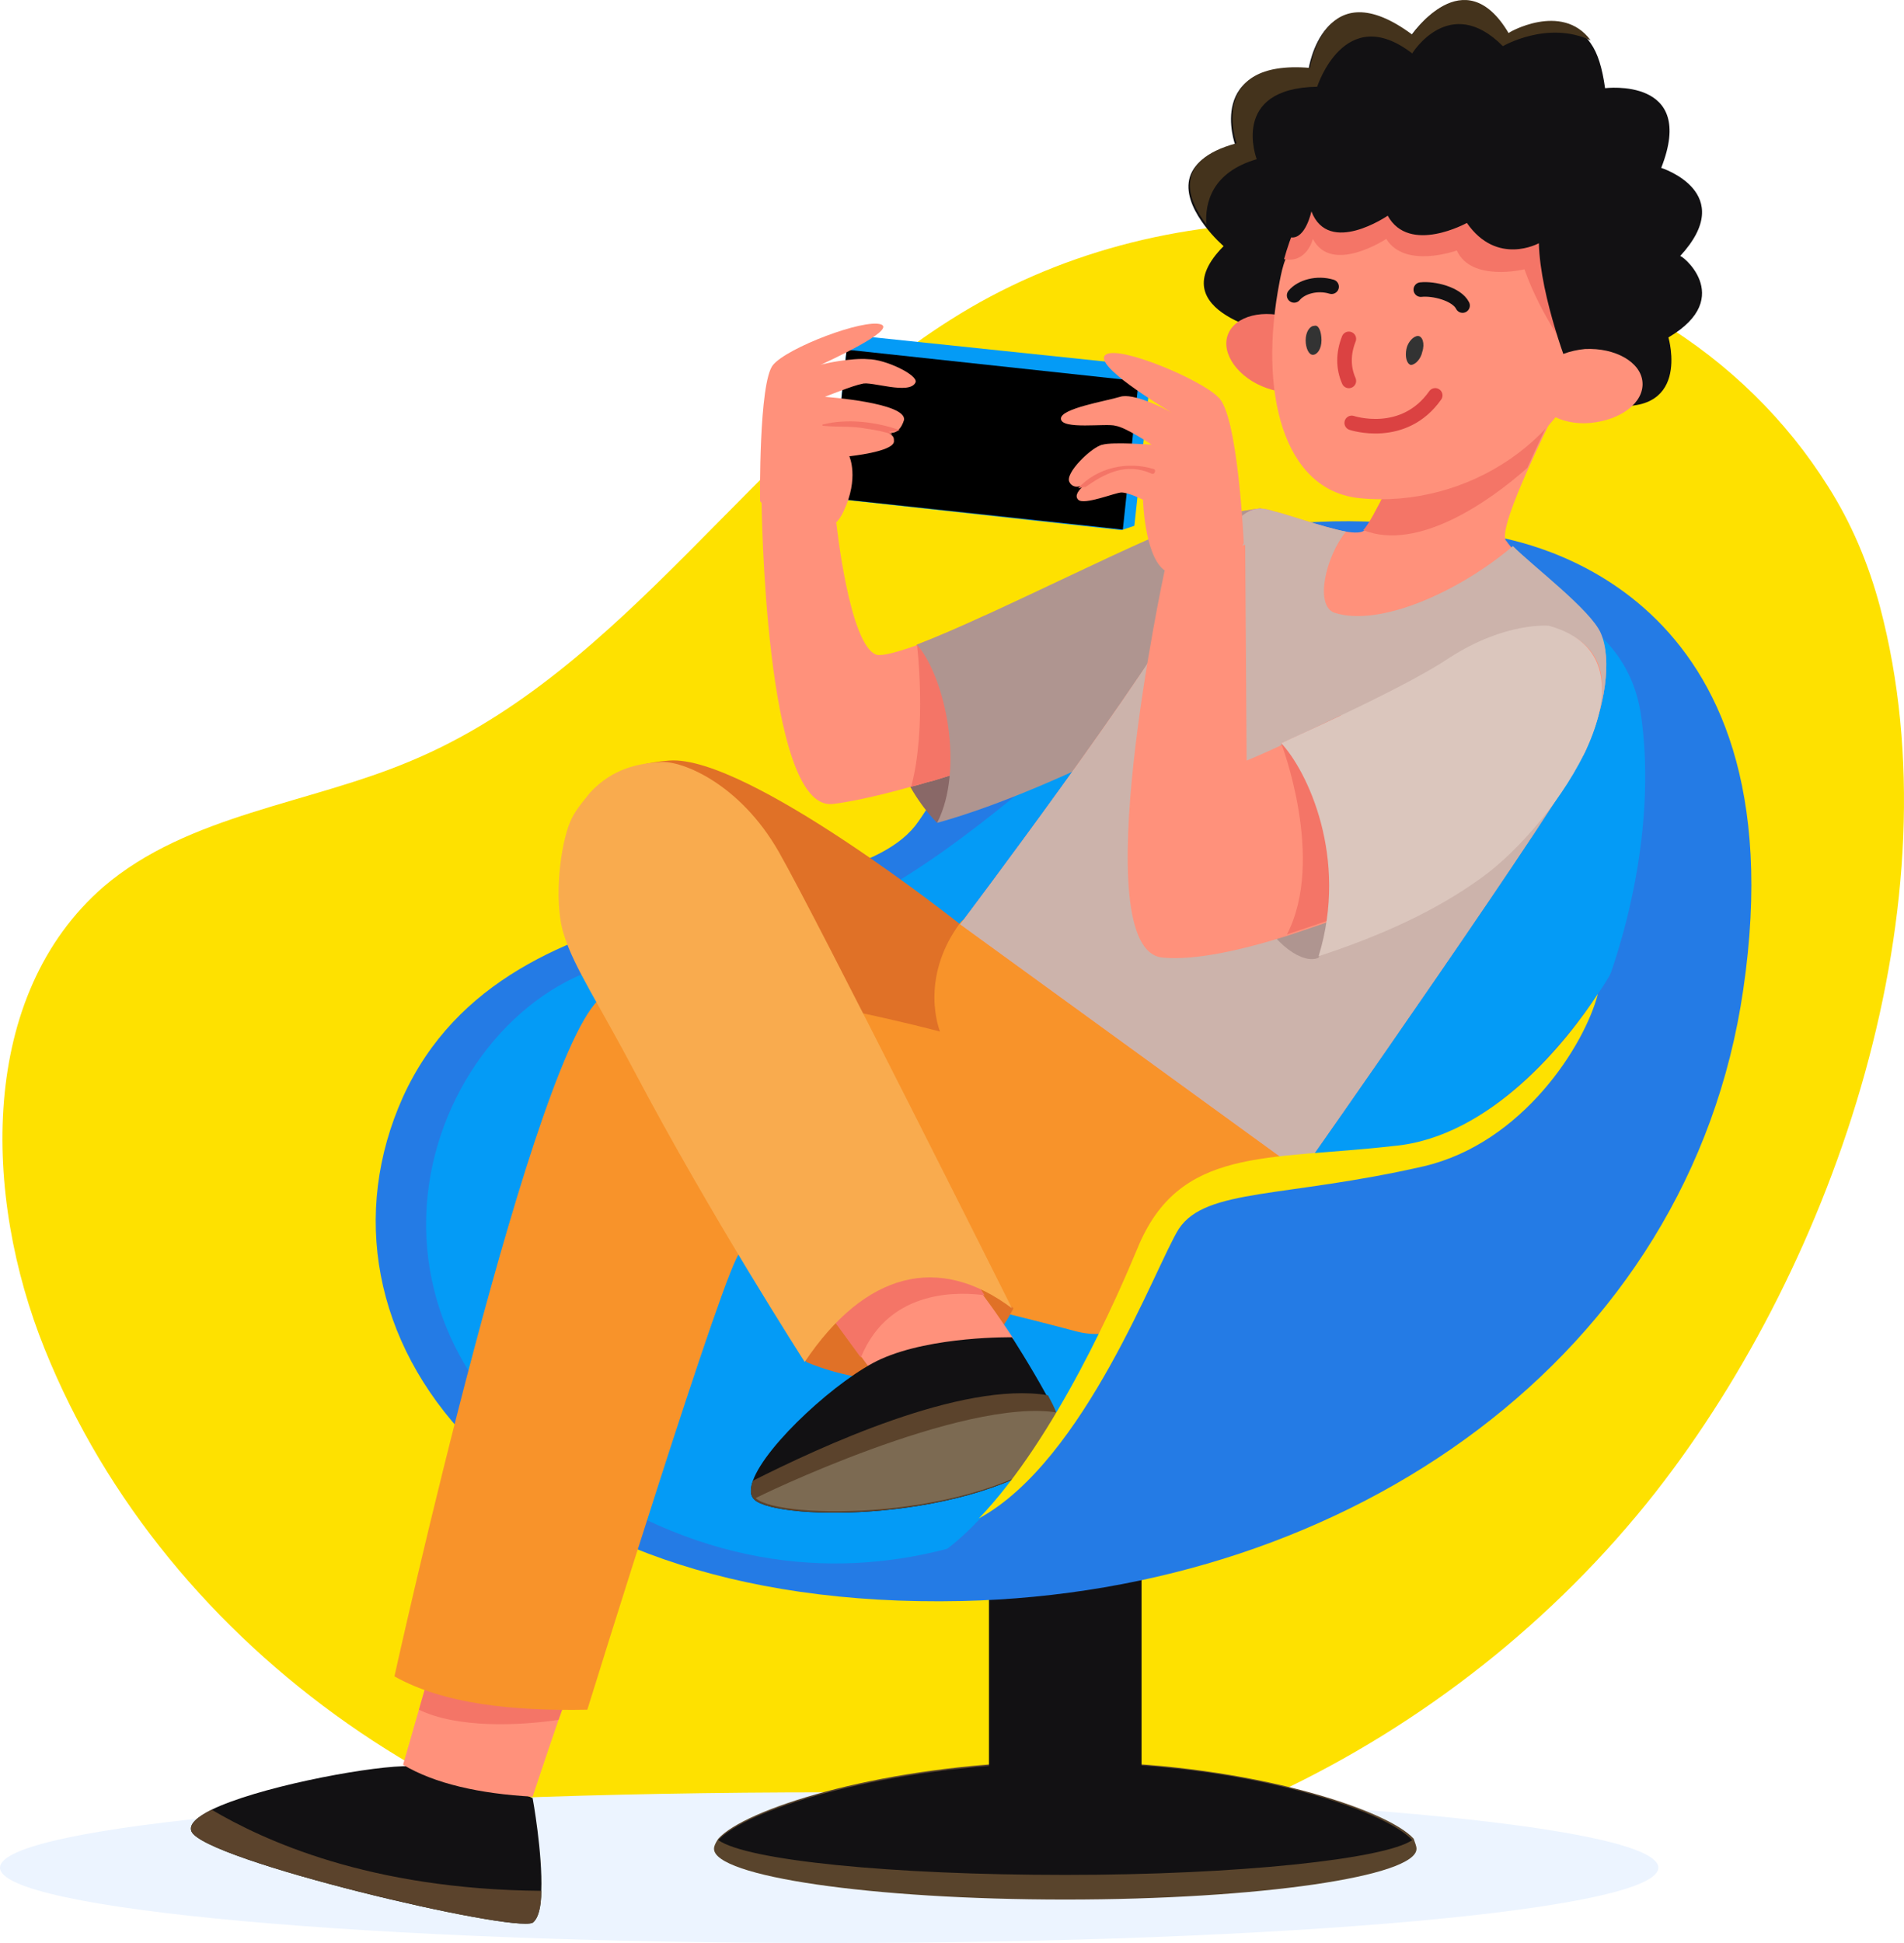 <svg width="98" height="100" viewBox="0 0 98 100" fill="none" xmlns="http://www.w3.org/2000/svg">
<path d="M94.099 25.048C91.95 21.617 88.986 18.709 85.43 16.546C74.464 9.983 59.794 9.535 48.902 16.471C38.751 22.885 32.231 34.519 21.191 39.143C15.93 41.381 9.706 41.903 5.335 45.632C-1.111 51.225 -0.889 61.517 2.297 69.422C8.595 85.084 24.599 95.973 41.27 97.091C58.015 98.21 74.835 90.006 85.208 76.806C94.543 64.873 100.767 46.377 96.766 31.238C96.173 29 95.284 26.912 94.099 25.048Z" fill="#FEE100"/>
<path d="M85.356 96.122C85.356 98.285 66.24 100 42.678 100C19.116 100 0 98.285 0 96.122C0 93.959 19.116 92.244 42.678 92.244C66.314 92.244 85.356 93.959 85.356 96.122Z" fill="#ECF4FF"/>
<path d="M72.908 95.152C72.908 96.569 64.832 97.763 54.829 97.763C44.827 97.763 36.751 96.569 36.751 95.152C36.751 95.003 36.825 94.854 36.973 94.63C38.306 93.139 44.975 90.976 53.199 90.678C53.496 90.678 53.718 90.678 54.014 90.678C54.311 90.678 54.607 90.678 54.978 90.678C55.348 90.678 55.57 90.678 55.941 90.678C64.462 90.827 71.426 93.139 72.76 94.63C72.834 94.854 72.908 95.003 72.908 95.152Z" fill="#59442C"/>
<path d="M72.686 94.705C71.278 95.674 63.795 96.495 54.83 96.495C45.864 96.495 38.455 95.749 36.973 94.705C38.307 93.213 44.975 91.05 53.199 90.752C53.496 90.752 53.718 90.752 54.014 90.752C54.311 90.752 54.607 90.752 54.978 90.752C55.348 90.752 55.57 90.752 55.941 90.752C64.388 90.827 71.352 93.213 72.686 94.705Z" fill="#121113"/>
<path d="M58.756 78.297H50.903V92.169H58.756V78.297Z" fill="#121113"/>
<path d="M76.835 27.584C78.243 27.882 92.765 30.194 89.727 50.927C86.986 69.795 69.5 81.952 49.495 82.399C25.636 82.921 15.337 68.453 20.746 56.446C26.229 44.438 43.715 47.496 47.272 42.276C50.902 37.13 54.977 23.482 76.835 27.584Z" fill="#247BE5"/>
<path d="M65.499 29.746C65.499 29.746 83.059 27.061 84.467 36.831C85.875 46.601 80.169 61.219 71.723 62.934C63.35 64.799 62.387 68.826 60.09 72.629C57.793 76.433 44.308 85.904 29.86 76.284C15.412 66.663 23.265 49.957 33.194 49.361C45.864 48.615 50.828 41.754 65.499 29.746Z" fill="#049BF6"/>
<path d="M48.235 42.35C48.235 42.35 43.715 38.025 47.198 33.177L52.755 35.265L48.235 42.35Z" fill="#896867"/>
<path d="M64.906 26.166L64.091 35.191C64.091 35.191 58.164 37.13 52.532 38.845C50.977 39.292 49.42 39.74 48.013 40.187C47.642 40.262 47.272 40.411 46.901 40.486C45.049 41.008 43.567 41.306 42.826 41.381C39.344 41.679 39.196 25.719 39.196 25.719L43.048 26.912C43.048 26.912 43.715 33.252 45.123 33.699C45.419 33.774 46.234 33.55 47.272 33.177C48.235 32.804 49.495 32.282 50.754 31.685C54.904 29.821 60.09 27.211 61.572 26.838C63.869 26.241 64.906 26.166 64.906 26.166Z" fill="#FF917B"/>
<path d="M52.532 38.845C50.977 39.292 49.42 39.74 48.013 40.187C47.642 40.262 47.272 40.411 46.901 40.486C47.716 37.428 47.198 33.177 47.198 33.177C48.161 32.804 49.42 32.282 50.68 31.685C51.94 32.58 53.199 33.55 53.347 33.55C53.57 33.624 53.051 36.384 52.532 38.845Z" fill="#F47567"/>
<path d="M64.906 26.166L64.091 35.191C64.091 35.191 54.755 40.56 48.235 42.35C49.643 39.591 48.68 34.892 47.198 33.177C51.273 31.611 59.571 27.285 61.498 26.838C63.869 26.241 64.906 26.166 64.906 26.166Z" fill="#AF9590"/>
<path d="M49.42 47.571C49.42 47.571 38.455 38.845 34.454 39.143C30.156 39.442 28.526 42.648 29.415 45.706C30.304 48.689 33.565 54.283 33.565 54.283L52.755 58.981V50.032L49.42 47.571Z" fill="#E07127"/>
<path d="M27.859 97.315C27.859 98.135 27.711 98.732 27.415 98.956C26.377 99.478 10.521 95.749 9.854 94.257C9.706 93.885 10.151 93.512 10.892 93.139C13.189 92.02 18.523 90.976 20.746 90.901C23.71 90.827 27.415 92.542 27.415 92.542C27.415 92.542 27.933 95.376 27.859 97.315Z" fill="#121113"/>
<path d="M27.859 97.315C27.859 98.135 27.711 98.732 27.415 98.956C26.377 99.478 10.521 95.749 9.854 94.257C9.706 93.885 10.151 93.512 10.892 93.139C13.559 94.705 18.968 97.241 27.859 97.315Z" fill="#5B432C"/>
<path d="M29.86 85.01C29.86 85.233 29.341 86.874 28.748 88.515C28.081 90.454 27.415 92.468 27.415 92.468C24.673 92.318 22.376 91.796 20.746 90.827L21.561 87.993L23.265 82.101L29.86 85.01Z" fill="#FF917B"/>
<path d="M29.86 85.01C29.86 85.233 29.341 86.874 28.748 88.515C26.748 88.813 23.562 88.962 21.561 87.993L23.265 82.101L29.86 85.01Z" fill="#F47567"/>
<path d="M66.981 60.324C66.981 60.324 60.534 69.87 55.422 68.528C50.384 67.185 38.751 64.426 38.084 64.5C37.491 64.575 30.23 87.993 30.23 87.993C26.377 88.067 22.821 87.694 20.302 86.277C20.302 86.277 27.637 53.015 31.119 51.225C34.602 49.435 48.383 53.09 48.383 53.09C48.383 53.09 47.272 50.405 49.42 47.496C51.569 44.737 66.981 60.324 66.981 60.324Z" fill="#F8932A"/>
<path d="M41.492 70.094C41.492 70.094 49.05 73.524 52.162 67.334L46.383 62.412L40.529 66.439L41.492 70.094Z" fill="#E07127"/>
<path d="M52.162 68.9C50.384 70.989 48.531 72.48 46.753 73.151L44.308 69.795L41.418 65.843L47.716 62.412C47.939 62.561 49.42 64.873 50.606 66.663C51.495 67.856 52.162 68.9 52.162 68.9Z" fill="#FF917B"/>
<path d="M50.68 66.663C49.569 66.514 45.79 66.216 44.308 69.87L41.418 65.917L47.716 62.487C48.013 62.487 49.495 64.799 50.68 66.663Z" fill="#F47567"/>
<path d="M54.681 74.643C50.087 78.372 40.011 78.297 38.825 77.179C38.603 76.955 38.603 76.657 38.751 76.209C39.418 74.345 43.197 70.914 45.345 69.945C48.013 68.751 52.088 68.826 52.088 68.826C52.088 68.826 53.051 70.317 53.866 71.809C54.014 72.107 54.237 72.48 54.311 72.778C54.829 73.599 54.977 74.345 54.681 74.643Z" fill="#121113"/>
<path d="M54.681 74.643C50.087 78.372 40.011 78.297 38.825 77.179C38.603 76.955 38.603 76.657 38.751 76.209C42.159 74.494 49.495 71.063 53.94 71.809C54.089 72.107 54.311 72.48 54.385 72.779C54.829 73.599 54.978 74.345 54.681 74.643Z" fill="#5B432C"/>
<path d="M54.459 72.704C54.83 73.599 55.052 74.345 54.755 74.569C50.162 78.297 40.085 78.223 38.899 77.104C38.825 77.104 49.569 71.884 54.459 72.704Z" fill="#7C6A52"/>
<path d="M29.267 42.499C28.748 43.991 28.526 46.676 29.045 48.167C29.563 49.808 30.823 51.673 32.675 55.178C36.528 62.487 41.418 70.094 41.418 70.094C44.53 65.47 48.309 64.5 52.088 67.334C52.088 67.334 42.085 47.347 40.085 43.842C38.084 40.337 35.12 39.143 34.009 39.218C32.898 39.292 31.564 39.516 30.378 40.784C29.712 41.604 29.489 41.903 29.267 42.499Z" fill="#F9AB4E"/>
<path d="M81.651 38.547C80.762 40.709 66.981 60.324 66.981 60.324L49.42 47.571C49.42 47.571 59.275 34.519 61.498 30.194C63.721 25.794 64.61 26.017 65.573 26.316C66.24 26.465 68.092 27.136 69.278 27.36C69.722 27.434 70.093 27.434 70.241 27.285C70.759 26.763 72.167 23.631 72.167 23.631L77.132 19.38L79.799 21.692C79.799 21.692 79.206 22.885 78.613 24.227C77.947 25.719 77.28 27.434 77.502 27.807C77.576 27.882 77.65 28.031 77.872 28.255C78.91 29.299 81.874 31.536 82.392 32.73C82.985 33.923 82.614 36.384 81.651 38.547Z" fill="#FF917B"/>
<path d="M79.799 21.543C79.799 21.543 79.206 22.736 78.613 24.078C76.687 25.794 72.982 28.404 70.167 27.285C70.685 26.763 72.093 23.631 72.093 23.631L77.057 19.38L79.799 21.543Z" fill="#F47567"/>
<path d="M81.651 38.547C80.762 40.709 66.981 60.324 66.981 60.324L49.42 47.571C49.42 47.571 59.275 34.519 61.498 30.194C63.721 25.794 64.61 26.017 65.573 26.316C66.24 26.465 68.092 27.136 69.278 27.36C68.24 28.628 67.647 31.163 68.685 31.536C70.982 32.282 75.057 30.492 77.872 28.106C78.91 29.15 81.874 31.387 82.392 32.58C82.985 33.923 82.614 36.384 81.651 38.547Z" fill="#CCB3AB"/>
<path d="M58.386 27.061L57.719 27.285L42.752 25.644L43.567 18.037L44.308 17.292L59.275 18.858L58.386 27.061Z" fill="#049BF6"/>
<path d="M58.605 19.617L43.577 17.996L42.764 25.634L57.793 27.255L58.605 19.617Z" fill="black"/>
<path d="M67.87 49.286C66.388 50.032 61.424 45.259 65.943 38.323L71.204 41.455L67.87 49.286Z" fill="#AF9590"/>
<path d="M75.872 44.215C74.76 44.737 73.204 45.483 71.5 46.228C70.241 46.75 68.907 47.272 67.573 47.72C67.129 47.869 66.684 48.018 66.24 48.167C63.869 48.913 61.498 49.435 59.868 49.286C55.718 48.988 59.942 29.373 59.942 29.373L64.091 28.031L64.165 39.143C64.165 39.143 64.906 38.845 66.017 38.323C66.907 37.95 67.944 37.428 69.055 36.906C71.13 35.936 73.427 34.818 74.686 33.923C77.576 32.058 79.799 32.282 79.799 32.282C85.949 33.923 80.095 42.052 75.872 44.215Z" fill="#FF917B"/>
<path d="M72.316 37.13L71.5 46.154C70.241 46.676 68.907 47.198 67.573 47.645C67.129 47.794 66.684 47.944 66.24 48.093C68.24 44.215 65.943 38.248 65.943 38.248C66.832 37.875 67.87 37.353 68.981 36.831L72.316 37.13Z" fill="#F47567"/>
<path d="M76.242 45.184C73.871 46.9 71.056 48.167 67.87 49.212C69.426 44.14 67.277 39.665 65.943 38.248C68.388 37.13 72.612 35.191 74.612 33.848C77.502 31.984 79.725 32.207 79.725 32.207C85.949 33.923 80.095 42.425 76.242 45.184Z" fill="#DBC6BD"/>
<path d="M64.017 27.956C64.017 27.956 62.461 30.716 62.461 30.94C62.461 30.94 60.831 30.119 59.868 29.299C58.904 28.479 58.83 25.719 58.83 25.719C58.83 25.719 58.09 25.346 57.719 25.346C57.423 25.346 55.793 26.017 55.496 25.719C55.274 25.495 55.57 25.197 55.718 25.048C55.793 24.973 55.793 24.973 55.793 24.973C55.718 24.973 55.57 25.048 55.422 25.048C55.274 25.048 55.126 24.973 55.052 24.824C54.755 24.377 56.237 22.96 56.756 22.885C57.274 22.736 59.275 22.885 59.275 22.885C59.275 22.885 57.941 21.99 57.423 21.916C56.978 21.766 54.607 22.139 54.607 21.543C54.607 21.02 56.904 20.648 57.645 20.424C58.312 20.2 59.942 21.02 60.312 21.244C59.719 20.871 56.237 18.783 56.904 18.261C57.571 17.739 61.794 19.529 62.683 20.424C63.721 21.244 64.017 27.956 64.017 27.956Z" fill="#FF917B"/>
<path d="M59.275 24.377C57.941 23.78 56.83 24.377 55.792 25.122C55.867 25.048 55.867 25.048 55.867 25.048C55.792 25.048 55.644 25.122 55.496 25.122C56.459 24.078 58.015 23.705 59.423 24.153C59.497 24.227 59.423 24.451 59.275 24.377Z" fill="#F47567"/>
<path d="M47.124 19.678C46.827 20.349 44.827 19.604 44.382 19.753C43.938 19.827 42.456 20.424 42.456 20.424C42.456 20.424 46.679 20.722 46.531 21.617C46.457 21.841 46.383 21.99 46.234 22.139C46.086 22.288 45.864 22.288 45.716 22.288C45.79 22.288 45.864 22.363 45.938 22.438C46.012 22.512 46.012 22.587 46.012 22.736C45.938 23.258 43.715 23.482 43.715 23.482C43.715 23.482 44.234 24.6 43.419 26.316C42.604 28.106 40.455 27.36 40.455 27.36L39.121 25.794C39.121 25.794 39.047 19.678 39.788 18.783C40.529 17.888 44.456 16.397 45.345 16.695C46.16 16.993 42.53 18.634 42.233 18.783C42.382 18.709 43.864 18.41 44.678 18.485C45.568 18.485 47.272 19.305 47.124 19.678Z" fill="#FF917B"/>
<path d="M45.716 22.214C45.79 22.214 45.864 22.288 45.938 22.363C45.493 22.214 45.123 22.139 44.604 22.065C43.863 21.916 43.123 21.99 42.382 21.916C42.307 21.916 42.307 21.841 42.382 21.841C43.567 21.543 45.049 21.692 46.309 22.139C46.086 22.214 45.864 22.214 45.716 22.214Z" fill="#F47567"/>
<path d="M85.874 17.366C85.874 17.366 87.134 21.617 82.466 20.797L65.795 17.217C65.795 17.217 59.571 16.098 62.98 12.668C62.98 12.668 62.461 12.22 62.016 11.623C61.053 10.356 60.238 8.342 63.572 7.447C63.572 7.447 62.016 3.122 67.351 3.569C67.351 3.569 68.092 -1.502 72.612 1.854C72.612 1.854 75.279 -2.099 77.576 1.779C77.576 1.779 80.466 0.138 81.873 2.227C82.244 2.749 82.466 3.494 82.614 4.538C82.614 4.538 87.356 3.942 85.504 8.64C85.504 8.64 89.505 9.908 86.467 13.19C86.393 12.966 89.431 15.278 85.874 17.366Z" fill="#121113"/>
<path d="M81.873 2.077C79.651 1.033 77.354 2.376 77.354 2.376C74.612 -0.384 72.686 2.749 72.686 2.749C69.203 0.064 67.796 4.464 67.796 4.464C63.276 4.538 64.684 8.193 64.684 8.193C62.387 8.864 62.016 10.43 62.09 11.549C61.127 10.281 60.312 8.267 63.646 7.373C63.646 7.373 62.09 3.047 67.425 3.494C67.425 3.494 68.166 -1.577 72.686 1.779C72.686 1.779 75.353 -2.174 77.65 1.704C77.576 1.704 80.391 0.064 81.873 2.077Z" fill="#44331C"/>
<path d="M68.537 19.156C68.166 20.126 66.684 20.498 65.202 19.976C63.721 19.454 62.831 18.186 63.202 17.217C63.572 16.247 65.054 15.875 66.536 16.397C68.018 16.993 68.907 18.186 68.537 19.156Z" fill="#F47567"/>
<path d="M82.392 15.129C82.392 15.725 82.244 16.322 82.17 16.993C81.058 22.661 75.427 26.166 70.019 25.644C66.017 25.271 64.758 20.126 65.869 14.457C65.943 14.085 66.017 13.712 66.166 13.339C66.832 10.952 68.018 9.013 69.574 7.745C71.278 6.254 73.279 5.508 75.353 5.657C79.502 6.03 81.725 8.64 82.318 12.146C82.466 13.115 82.466 14.085 82.392 15.129Z" fill="#FF917B"/>
<path d="M82.985 13.637L82.392 15.129L81.058 18.559C81.058 18.559 79.354 16.397 78.465 13.861C78.465 13.861 75.724 14.532 74.983 12.891C74.983 12.891 72.315 13.861 71.352 12.295C71.352 12.295 68.537 14.159 67.573 12.295C67.573 12.295 67.277 13.563 66.091 13.339C66.758 10.952 67.944 9.013 69.5 7.745C72.463 7.895 80.466 8.417 80.466 8.417L82.318 12.146L82.985 13.637Z" fill="#F47567"/>
<path d="M80.836 19.231C80.836 19.231 79.28 15.352 79.206 12.518C79.206 12.518 77.057 13.712 75.501 11.474C75.501 11.474 72.538 13.115 71.426 11.101C71.426 11.101 68.388 13.19 67.499 10.878C67.499 10.878 67.203 12.295 66.462 12.22C65.721 12.146 65.128 8.118 70.018 6.105C74.909 4.016 78.539 5.956 80.466 7.373C82.392 8.79 83.355 12.295 83.133 14.085C82.985 15.054 83.059 17.739 82.466 18.858C81.948 19.827 80.836 19.231 80.836 19.231Z" fill="#121113"/>
<path d="M84.541 19.678C84.615 20.722 83.429 21.617 81.873 21.766C80.317 21.916 78.984 21.095 78.91 20.051C78.836 19.007 80.021 18.112 81.577 17.963C83.133 17.888 84.467 18.634 84.541 19.678Z" fill="#FF917B"/>
<path d="M73.204 18.112C73.13 18.485 72.834 18.783 72.612 18.783C72.389 18.709 72.315 18.336 72.389 17.963C72.463 17.59 72.76 17.292 72.982 17.292C73.204 17.292 73.353 17.665 73.204 18.112Z" fill="#333333"/>
<path d="M68.018 17.515C68.018 17.963 67.796 18.261 67.573 18.261C67.351 18.261 67.203 17.888 67.203 17.515C67.203 17.068 67.425 16.77 67.647 16.77C67.87 16.695 68.018 17.068 68.018 17.515Z" fill="#333333"/>
<path d="M69.426 17.441C69.129 18.186 69.129 18.932 69.426 19.604" stroke="#DB4242" stroke-width="0.75" stroke-miterlimit="10" stroke-linecap="round" stroke-linejoin="round"/>
<path d="M73.13 14.905C73.797 14.83 74.983 15.129 75.279 15.725" stroke="#121113" stroke-width="0.75" stroke-miterlimit="10" stroke-linecap="round" stroke-linejoin="round"/>
<path d="M66.61 15.203C66.981 14.756 67.796 14.532 68.537 14.756" stroke="#121113" stroke-width="0.75" stroke-miterlimit="10" stroke-linecap="round" stroke-linejoin="round"/>
<path d="M69.574 21.766C69.574 21.766 72.241 22.661 73.871 20.349" stroke="#DB4242" stroke-width="0.75" stroke-miterlimit="10" stroke-linecap="round" stroke-linejoin="round"/>
<path d="M78.169 67.782C71.278 80.162 45.864 81.131 45.864 81.131C47.42 80.833 48.976 79.714 50.384 78.223C54.385 74.046 57.571 66.663 58.534 64.351C60.683 59.056 65.202 59.802 71.723 59.056C76.687 58.534 80.614 53.537 82.244 51.151C82.763 50.405 82.985 49.957 82.985 49.957C82.985 49.957 84.985 55.402 78.169 67.782Z" fill="#247BE5"/>
<path d="M82.244 51.151C81.577 53.761 78.391 58.832 73.278 60.026C66.091 61.666 62.09 61.144 60.683 63.232C59.497 65.097 55.867 75.165 50.384 78.148C54.385 73.972 57.571 66.588 58.534 64.276C60.683 58.981 65.202 59.727 71.722 58.981C76.761 58.534 80.688 53.537 82.244 51.151Z" fill="#FEE100"/>
</svg>
